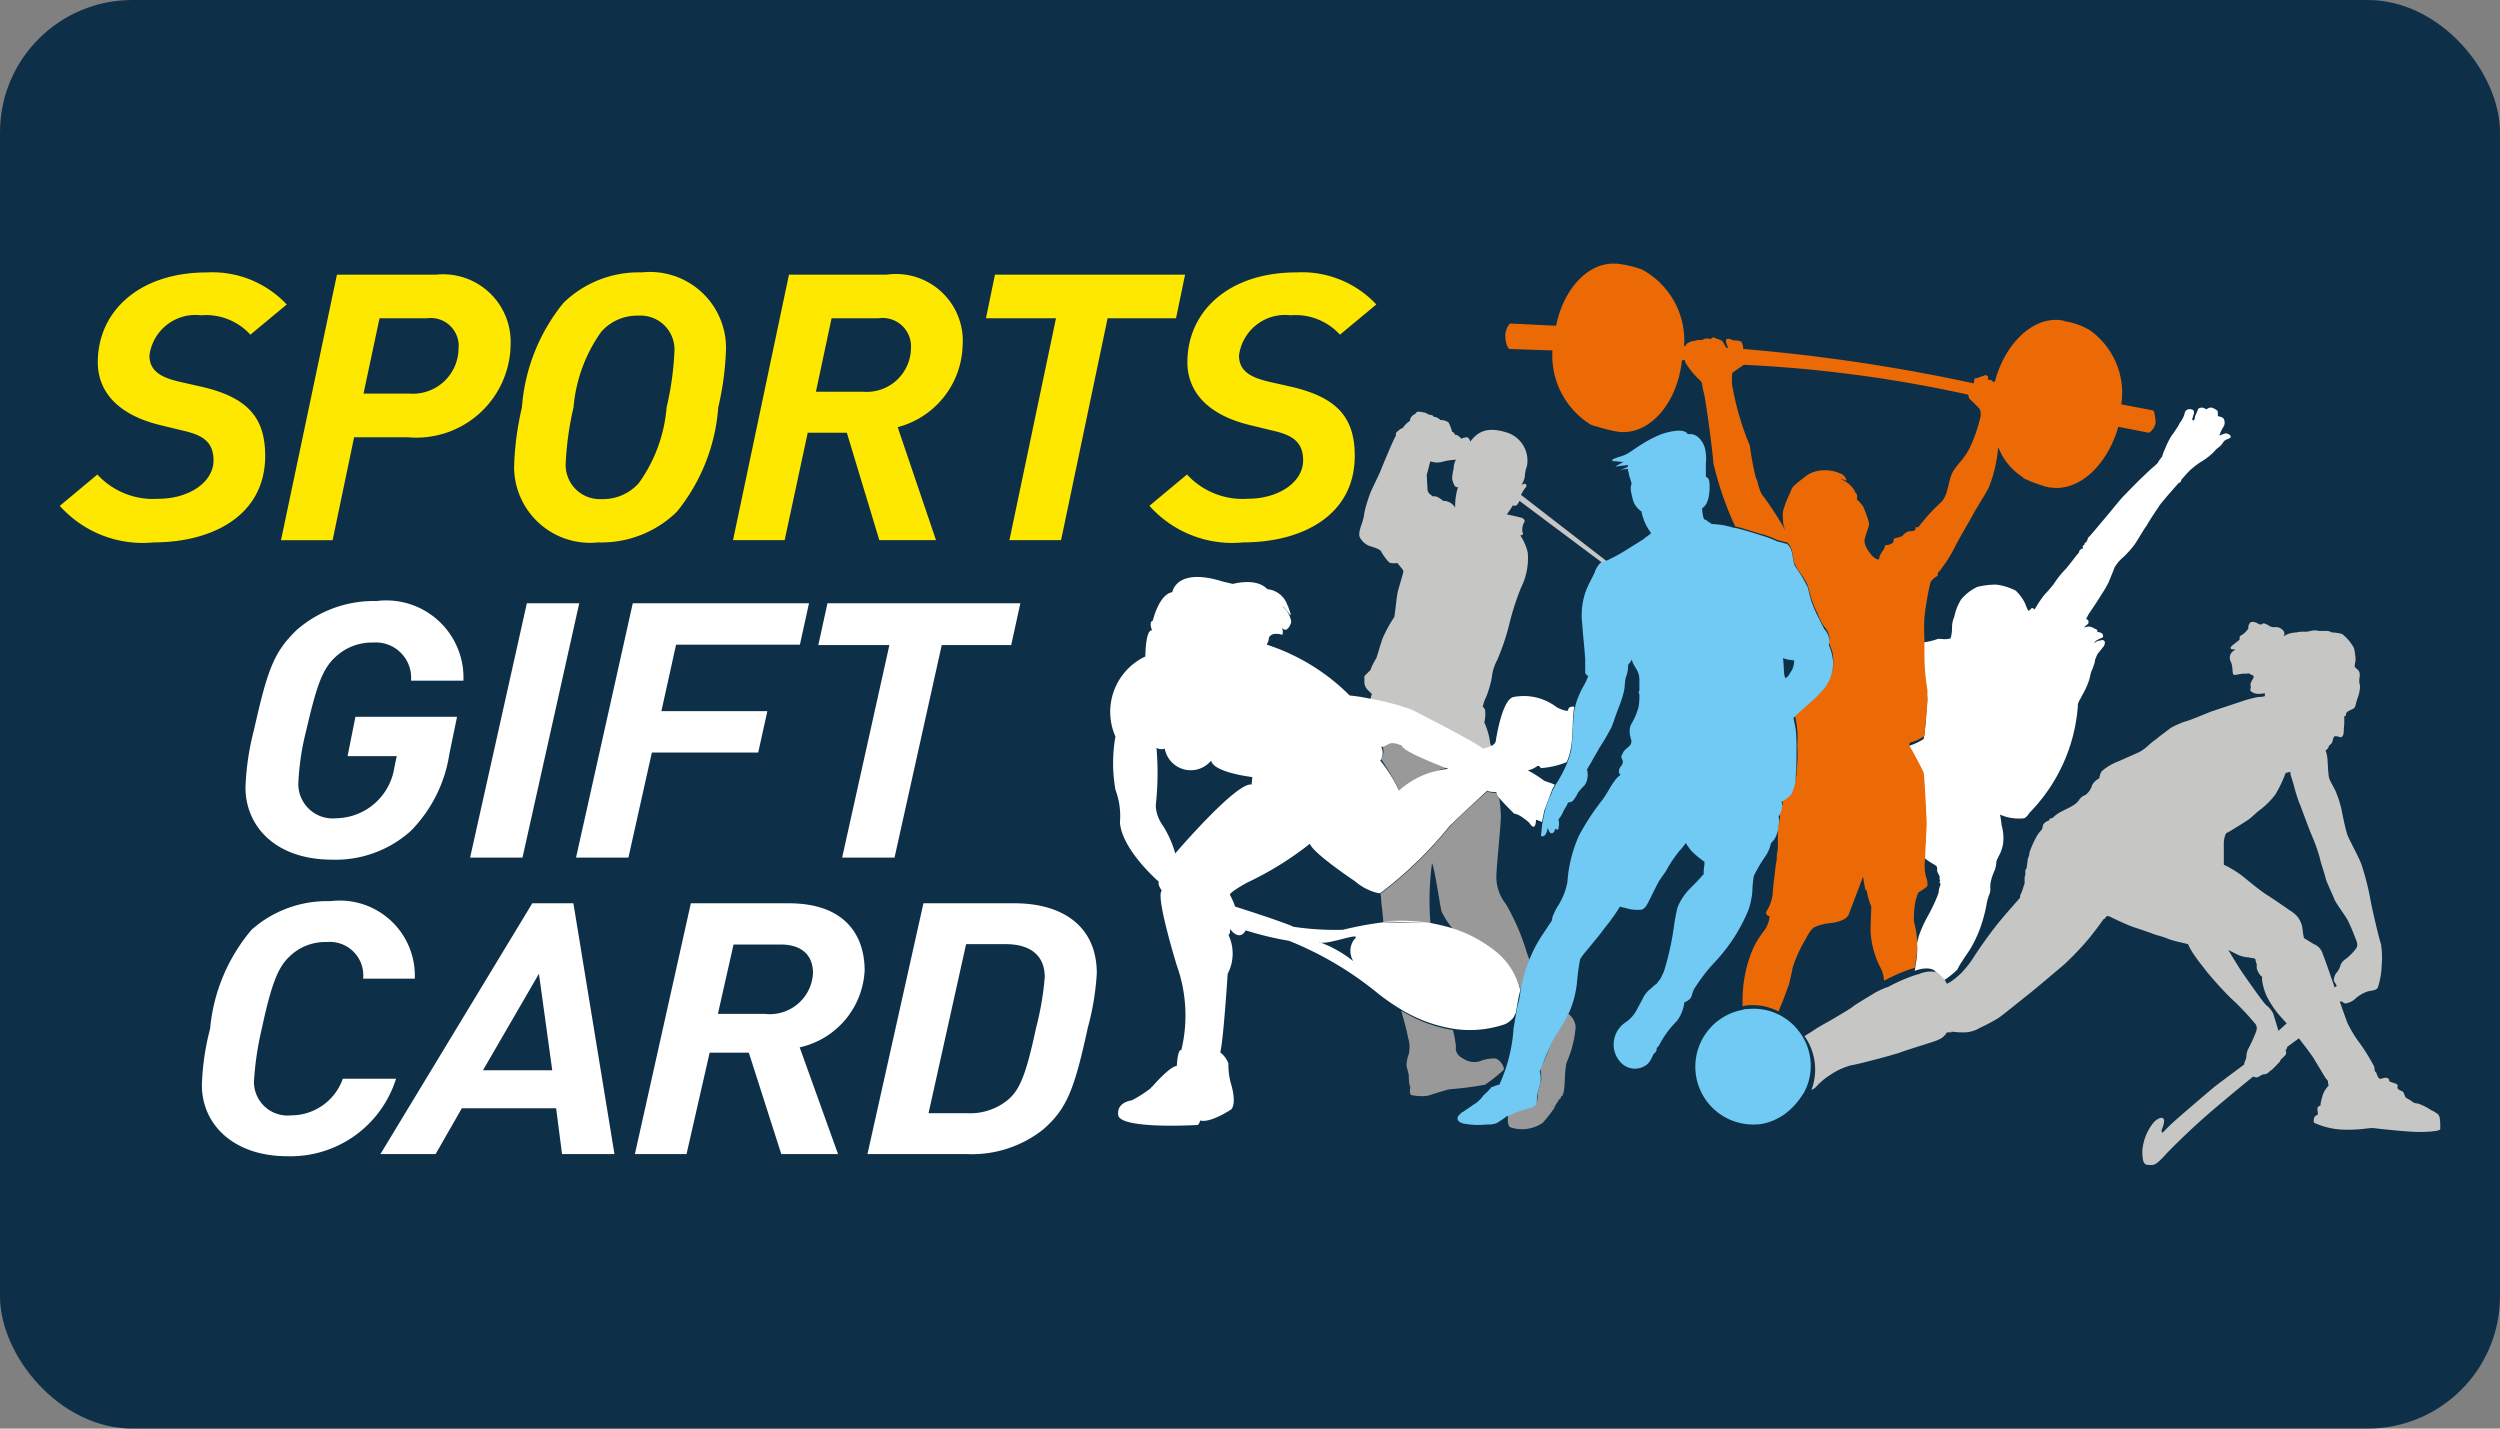<svg xmlns="http://www.w3.org/2000/svg" viewBox="0 0 70 40"><rect x="0" y="0" width="70" height="40" fill="#808080" stroke="none"/><defs><style>.cls-1{fill:#0d3048;}.cls-2{fill:#ffe800;}.cls-3{fill:#fff;}.cls-4{fill:none;stroke:#1d1d1b;stroke-miterlimit:10;stroke-width:0.021px;}.cls-5{fill:#ec6a06;}.cls-6{fill:#999;}.cls-7{fill:#c6c6c5;}.cls-8{fill:#71caf3;}</style></defs><g id="Layer_2" data-name="Layer 2"><g id="Layer_1-2" data-name="Layer 1"><rect class="cls-1" width="70" height="40" rx="3.706"/><path class="cls-2" d="M37.518,9.371a1.677,1.677,0,0,0-1.38-.543A1.3,1.3,0,0,0,34.692,9.956c0,.47.394.626.832.731l.646.146c1.292.303,1.763.877,1.763,1.932,0,1.671-1.479,2.422-3.121,2.422A3.111,3.111,0,0,1,32.184,14.163l1.051-.877a2.119,2.119,0,0,0,1.709.679c.865,0,1.544-.47,1.544-1.075,0-.533-.329-.71-.821-.825l-.646-.157c-1.281-.303-1.774-1.002-1.774-1.765,0-1.42,1.15-2.516,3.056-2.516a2.855,2.855,0,0,1,2.234.898Z"/><path class="cls-2" d="M25.135,11.96l1.073,3.164H24.621L23.712,12.117H22.616l-.646,3.007H20.525l1.566-7.434h2.738A1.871,1.871,0,0,1,26.953,9.684,2.434,2.434,0,0,1,25.135,11.96Zm-.537-3.049H23.284l-.438,2.057h1.314a1.239,1.239,0,0,0,1.347-1.211A.796.796,0,0,0,24.599,8.911Z"/><path class="cls-2" d="M7.01,9.371a1.677,1.677,0,0,0-1.38-.543A1.3,1.3,0,0,0,4.184,9.956c0,.47.394.626.832.731l.646.146c1.292.303,1.763.877,1.763,1.932,0,1.671-1.479,2.422-3.121,2.422a3.111,3.111,0,0,1-2.629-1.023l1.051-.877a2.119,2.119,0,0,0,1.709.679c.865,0,1.544-.47,1.544-1.075,0-.533-.329-.71-.821-.825l-.646-.157c-1.281-.303-1.774-1.002-1.774-1.765,0-1.42,1.15-2.516,3.056-2.516a2.855,2.855,0,0,1,2.234.898Z"/><path class="cls-2" d="M11.416,12.243H9.915l-.602,2.882H7.868l1.566-7.434h2.771a1.892,1.892,0,0,1,2.092,1.963A2.639,2.639,0,0,1,11.416,12.243Zm.547-3.331h-1.336L10.178,11.021h1.292a1.277,1.277,0,0,0,1.369-1.253A.78.78,0,0,0,11.963,8.911Z"/><path class="cls-2" d="M20.111,11.407a5.246,5.246,0,0,1-1.161,2.924,3.019,3.019,0,0,1-2.201.856,2.128,2.128,0,0,1-2.354-2.109,8.284,8.284,0,0,1,.219-1.671,5.246,5.246,0,0,1,1.161-2.924A3.017,3.017,0,0,1,17.975,7.627a2.128,2.128,0,0,1,2.354,2.109A8.235,8.235,0,0,1,20.111,11.407ZM17.877,8.838a1.341,1.341,0,0,0-1.04.449,4.26,4.26,0,0,0-.778,2.119,8.629,8.629,0,0,0-.219,1.556.957.957,0,0,0,1.007,1.013A1.341,1.341,0,0,0,17.887,13.526a4.21,4.21,0,0,0,.778-2.12,8.509,8.509,0,0,0,.219-1.556A.951.951,0,0,0,17.877,8.838Z"/><path class="cls-2" d="M32.929,8.911H31.013l-1.303,6.213H28.264l1.304-6.213H27.607l.252-1.221h5.323Z"/><path class="cls-3" d="M10.168,27.403A.937.937,0,0,0,9.149,26.377a1.431,1.431,0,0,0-1.041.404c-.318.296-.504.749-.778,2.022a8.691,8.691,0,0,0-.219,1.48.941.941,0,0,0,1.041.947,1.534,1.534,0,0,0,1.447-1.026h1.49a3.094,3.094,0,0,1-3.047,2.17c-1.49,0-2.389-.878-2.389-1.992a7.019,7.019,0,0,1,.23-1.578,4.985,4.985,0,0,1,1.161-2.771A3.183,3.183,0,0,1,9.247,25.233a2.102,2.102,0,0,1,2.367,2.17Z"/><path class="cls-3" d="M15.737,32.314l-.165-1.282h-2.641l-.734,1.282H10.652l4.252-7.022H16.055l1.15,7.022Zm-.647-5.049-1.567,2.703h1.94Z"/><path class="cls-3" d="M22.391,29.326l1.074,2.988H21.876l-.909-2.84H19.87l-.647,2.84H17.777l1.567-7.022h2.74c1.578,0,2.126.897,2.126,1.884A2.324,2.324,0,0,1,22.391,29.326ZM21.854,26.446H20.539l-.438,1.943h1.315a1.21,1.21,0,0,0,1.348-1.144C22.763,26.742,22.446,26.446,21.854,26.446Z"/><path class="cls-3" d="M30.459,28.774c-.373,1.716-.581,2.268-1.249,2.85a3.216,3.216,0,0,1-2.148.69H24.289l1.567-7.022h2.553c1.293,0,2.301.602,2.301,1.963A7.401,7.401,0,0,1,30.459,28.774ZM28.158,26.436H27.051l-1.052,4.734H27.095a1.655,1.655,0,0,0,1.139-.385c.318-.276.493-.681.778-2.012a8.204,8.204,0,0,0,.241-1.411C29.254,26.732,28.826,26.436,28.158,26.436Z"/><path class="cls-3" d="M11.509,19.061a.989.989,0,0,0-1.056-1.07,1.494,1.494,0,0,0-1.067.41c-.378.35-.533.86-.811,2.05a7.104,7.104,0,0,0-.222,1.5.963.963,0,0,0,1.067.96,1.672,1.672,0,0,0,1.623-1.43l.067-.31h-1.378L9.952,20.071h2.845l-.211,1.02a3.913,3.913,0,0,1-1.089,2.18,3.15,3.15,0,0,1-2.189.8c-1.623,0-2.434-.96-2.434-2.02a7.309,7.309,0,0,1,.234-1.601c.378-1.67.545-2.18,1.2-2.811a3.284,3.284,0,0,1,2.234-.81,2.162,2.162,0,0,1,2.434,2.23H11.509Z"/><path class="cls-3" d="M14.63,24.012H13.163l1.589-7.121h1.467Z"/><path class="cls-3" d="M22.397,18.051H18.93L18.519,19.911h2.967l-.256,1.16H18.252L17.596,24.012H16.129l1.589-7.121h4.934Z"/><path class="cls-3" d="M28.314,18.061H26.369L25.047,24.012H23.58l1.323-5.951H22.913l.256-1.17h5.401Z"/><path class="cls-3" d="M53.864,18.427c-.021.272.084.796.084.985v.021a.794.794,0,0,1,0,.314,7.786,7.786,0,0,1-.084.943,1.601,1.601,0,0,1-.335.168c-.021,0-.042.021-.063.021-.042.042-.021.084,0,.126.021.021.335.629.377.713.042.105.084,1.299.084,1.446l-.042.859c.147.126.335.21.335.231a.126.126,0,0,1,.021.084.157.157,0,0,0,.021.105l.042.084c.021.042,0,.063,0,.063,0,.021.021.063.021.084s-.021,0-.021.021.021.021.021.042c.021.021,0,.042,0,.063a.501.501,0,0,0-.042.189,3.224,3.224,0,0,1-.168.398c-.105.231-.21.356-.356.733a1.747,1.747,0,0,0-.084.314,1.861,1.861,0,0,1-.021.482c-.021.084-.021.168-.042.272l.042-.021c.335-.105.482-.021.524.021l.126.126a.338.338,0,0,1,.084.147.525.525,0,0,0,.147-.084,2.218,2.218,0,0,0,.251-.21l.021-.021.021-.042c.021-.063.293-.461.335-.524a3.487,3.487,0,0,0,.272-.566,4.243,4.243,0,0,0,.189-.692,1.202,1.202,0,0,1,.084-.293.409.409,0,0,0,.021-.168.713.713,0,0,1,.021-.21,1.643,1.643,0,0,1,.105-.293.745.745,0,0,0,.042-.21c0-.063.042-.105.063-.168a1.032,1.032,0,0,0,.126-.356A1.284,1.284,0,0,0,56.043,23.1c0-.063-.042-.293-.042-.293a1.181,1.181,0,0,0,.251.084,1.41,1.41,0,0,0,.419.021c.084-.021.189-.21.168-.168a4.764,4.764,0,0,0,1.341-2.976.189.189,0,0,1,.021-.105c.021-.063.063-.105.084-.168a2.503,2.503,0,0,0,.168-.335,1.543,1.543,0,0,0,.084-.293c.021-.084.063-.147.084-.231a.493.493,0,0,0,.042-.168c.021-.042.042-.105.063-.147.042-.063.105-.126.147-.189a.19.19,0,0,0,.063-.147.067.067,0,0,0-.063-.063c-.042,0-.084.021-.126.021a.439.439,0,0,0-.126.084c.021-.021.042-.063.063-.084a1.235,1.235,0,0,1,.168-.084c.042-.021.042-.042.021-.105-.021-.042-.147-.063-.147-.063,0-.021,0-.063-.021-.063l-.126-.063a.266.266,0,0,0-.126-.021.281.281,0,0,1-.105.021c.042-.021.063-.063.105-.084.042-.042.021-.063.021-.105,0-.021-.063-.042-.063-.042l.063-.126c.042-.063.272-.398.356-.545a3.154,3.154,0,0,0,.21-.356c.042-.105.147-.356.168-.419a1.103,1.103,0,0,1,.251-.293,2.713,2.713,0,0,0,.314-.356c.063-.084.251-.419.335-.524.063-.126.335-.524.377-.587s.461-.545.503-.587.042-.021.063-.042.021-.063.042-.084.147-.168.21-.231a2.288,2.288,0,0,1,.356-.272,1.599,1.599,0,0,0,.231-.168.969.969,0,0,0,.147-.147c.042-.042.105-.084.126-.105a.457.457,0,0,0,.084-.105.209.209,0,0,1,.105-.084c.042-.021.126-.042.105-.084,0-.042-.084-.084-.147-.084a1.444,1.444,0,0,0-.168.063l.021-.063a1.246,1.246,0,0,1,.084-.168.225.225,0,0,0,.021-.231c-.021-.063-.168-.084-.168-.084v-.105c0-.063-.063-.084-.147-.126a.163.163,0,0,0-.168.042l-.084-.042a.184.184,0,0,0-.147.021c-.021.042-.042.105-.063.147a.389.389,0,0,0-.042.147c-.021.042-.042.042-.063.021-.021,0,.042-.147.042-.189a.08.08,0,0,0-.063-.105.163.163,0,0,0-.168.042c-.021.021-.042.147-.063.168a.526.526,0,0,1-.084.147c-.021.021-.063.126-.084.147s-.105.168-.147.21a2.289,2.289,0,0,0-.168.314c-.021.063-.084.189-.084.21-.021.042-.021.084-.042.105a.887.887,0,0,0-.105.147c-.021.042-.168.147-.356.335-.21.189-.566.566-.629.629s-.419.503-.545.65-.398.482-.419.482a.211.211,0,0,0-.021.063c0,.021-.021.021-.021.042s-.021.021-.042.042-.021.021-.021.042-.021.021-.042.042,0,.042,0,.063-.042.021-.063.042c-.021,0-.021.021-.042.042a.109.109,0,0,1-.042.084c-.042.042-.272.356-.356.44a2.61,2.61,0,0,0-.314.398,3.642,3.642,0,0,1-.272.314,3.852,3.852,0,0,0-.251.377l-.021.021c-.021,0-.021,0-.021-.021a.052.052,0,0,0-.084.021.301.301,0,0,1-.063.042.861.861,0,0,1-.084-.189,1.244,1.244,0,0,0-.272-.377,1.647,1.647,0,0,0-.545-.168,2.238,2.238,0,0,0-.524.063,1.299,1.299,0,0,0-.461.356,1.47,1.47,0,0,0-.189.482.74.74,0,0,0-.063.293,1.021,1.021,0,0,1-.042.314,1.182,1.182,0,0,1-.147.021c-.063,0-.21-.021-.231,0a1.784,1.784,0,0,1-.356.084.627.627,0,0,0-.168.084v.021A.327.327,0,0,1,53.864,18.427Z"/><path class="cls-3" d="M66.018,18.448l.084-.084-.084.084Z"/><path class="cls-4" d="M66.018,18.448l.084-.084-.084.084Z"/><polygon class="cls-3" points="66.018 18.448 66.018 18.448 66.123 18.364 66.018 18.448"/><polygon class="cls-4" points="66.018 18.448 66.018 18.448 66.123 18.364 66.018 18.448"/><path class="cls-5" d="M55.456,11.658a4.159,4.159,0,0,1-.293.859c-.168.356-.377.482-.503.733-.126.272-.105.608-.314.817a4.929,4.929,0,0,0-.629.692c-.042,0-.084,0-.084.021s.021.063-.063.084-.084,0-.147.021a.458.458,0,0,0-.105.063c-.042.042-.021.042-.105.084-.084.021-.147.042-.168.042-.021.021-.021.021-.021.063-.021.042,0,.063-.105.105s-.147,0-.147.063-.084.147-.126.231c-.042.063,0,.147-.084.126a.459.459,0,0,1-.21-.189.624.624,0,0,1-.147-.314c0-.147.147-.419.126-.524a2.99,2.99,0,0,0-.168-.461,1.356,1.356,0,0,0-.168-.189s.021-.126-.021-.168-.021-.042-.063-.105a.785.785,0,0,0-.272-.251c-.126-.063-.105-.063-.105-.063l.168.063a.276.276,0,0,0-.189-.21,1.07,1.07,0,0,0-.629-.063.805.805,0,0,0-.377.189,2.228,2.228,0,0,0-.231.189.326.326,0,0,0-.126.168c-.021.063-.063.126-.084.189a2.336,2.336,0,0,0-.147.419,2.277,2.277,0,0,0,.021.377c.021.042.063.189.084.189a10.012,10.012,0,0,0-.629-.985c-.168-.189-.147-.398-.231-.545a7.767,7.767,0,0,1-.168-.901,7.814,7.814,0,0,1-.503-1.739c0-.272,0-.314.063-.335.084-.063.189-.126.272-.189a37.21,37.21,0,0,1,6.287.838.19.19,0,0,0,.063.147,2.845,2.845,0,0,1,.251.251A.367.367,0,0,1,55.456,11.658ZM60.276,11.49l-.88-.168a2.145,2.145,0,0,0-.88-2.075h0a1.956,1.956,0,0,0-.692-.251l-.063-.021c-.796-.147-1.614.608-1.907,1.718a.077.077,0,0,1-.063-.021.159.159,0,0,0-.084-.042c-.063,0-.063,0-.042-.042s-.021-.084-.084-.084c-.042.021-.168.063-.231.084s-.063-.042-.084.147a50.419,50.419,0,0,0-6.455-.964.612.612,0,0,0-.042-.189C48.729,9.52,48.52,9.541,48.499,9.52s-.147-.063-.168,0,.063.231.063.231l-.063-.021a1.517,1.517,0,0,1-.084-.147c-.042-.084-.189-.084-.231-.126-.021,0-.042-.021-.063,0a.045.045,0,0,0-.042.042.476.476,0,0,0-.084-.021c-.021,0-.105,0-.126.021a.157.157,0,0,1-.105.021.266.266,0,0,0-.126.021.493.493,0,0,0-.168.042c-.105.042-.105.105-.105.105h-.042a2.257,2.257,0,0,0-1.174-2.138h0a2.929,2.929,0,0,0-.713-.168h-.063c-.754-.021-1.425.713-1.635,1.739L42.295,9.059c-.042,0-.147.168-.147.335s.063.377.126.377L43.469,9.813a2.275,2.275,0,0,0,1.069,2.075h0c.042.021.063.021.105.042h.021a5.62,5.62,0,0,0,.566.147c.042,0,.105.021.147.021h.042c.838.021,1.551-.859,1.677-2.012h.084c0,.042.021.063.021.084a2.596,2.596,0,0,0,.377.461c.105.084.063.126.126.356s.251,1.656.272,1.991a9.29,9.29,0,0,0,.608,1.76c.272.063.545.168.796.231a2.798,2.798,0,0,1,.377.147c.084.021.147.042.231.063a.077.077,0,0,1,.063.021c.168.147.126.44.21.608.105.21.272.377.356.587.042.126.063.251.105.377a2.271,2.271,0,0,0,.168.398,1.587,1.587,0,0,0,.189.377.551.551,0,0,1,.147.314.266.266,0,0,1-.021.126c.021.042.021.063.042.105a.938.938,0,0,1,.084.419.816.816,0,0,1-.272.671c-.231.272-.524.482-.775.733l-.042.042.063.314a2.951,2.951,0,0,1,.021.608,3.817,3.817,0,0,1-.021.692,1.076,1.076,0,0,1-.126.524.864.864,0,0,1-.272.21h0a.849.849,0,0,1,0,.231.745.745,0,0,1-.084.189.511.511,0,0,1,0,.251.745.745,0,0,1-.042.21v.503a.646.646,0,0,1-.021.189c-.021.084,0,.147-.021.251s-.021.126-.042.293c-.021.189-.063.524-.063.629a1.223,1.223,0,0,1-.168.461c-.063.105.084.147.084.147a.809.809,0,0,1-.168.419,2.324,2.324,0,0,0-.356.629A3.707,3.707,0,0,0,48.792,27.962v.21c.042,0,.084-.021.126-.021a1.583,1.583,0,0,1,.88.168c.042-.084.063-.168.105-.251l.189-.503c.042-.189.084-.356.105-.482a4.113,4.113,0,0,1,.377-.817c.126-.251.21-.293.251-.314a1.368,1.368,0,0,1,.419-.105c.189-.021.461-.084.524-.251S52.166,24.546,52.166,24.546s.042.272.063.356.063-.021.042.042a1.858,1.858,0,0,0,.126.44c0,.021-.021.44-.021.692a2.473,2.473,0,0,0,.293,1.048.879.879,0,0,1,.084.335l.042-.021a4.546,4.546,0,0,1,.733-.314c.021,0,.063-.021.084-.021.021-.084.021-.189.042-.272a1.861,1.861,0,0,0,.021-.482V26.265a3.007,3.007,0,0,0-.084-.461,2.575,2.575,0,0,1,.042-.566,1.182,1.182,0,0,1,.084-.251s.251-.147.251-.189a.532.532,0,0,0-.042-.251,1.429,1.429,0,0,1-.021-.524v-.084l.042-.859c0-.126-.063-1.341-.084-1.446-.042-.105-.356-.692-.377-.713-.021-.042-.042-.084,0-.126a.077.077,0,0,1,.063-.021,1.183,1.183,0,0,0,.335-.168c0-.021.063-.713.084-.943v-.335a6.402,6.402,0,0,1-.084-.985v-.419a5.898,5.898,0,0,1,0-.629,8.062,8.062,0,0,1,.168-.985.459.459,0,0,1,.21-.189.101.101,0,0,1,.042-.126,4.286,4.286,0,0,0,.419-.65c.084-.189.461-.817.524-.943s.335-.545.44-.754a3.926,3.926,0,0,0,.251-1.006.228.228,0,0,1,.021-.105,1.712,1.712,0,0,0,.608.775c.021.021.063.042.084.063l.021.021a4.199,4.199,0,0,0,.545.21c.042.021.105.021.147.042h.042c.796.126,1.593-.608,1.907-1.698l.859.168a.421.421,0,0,0,.189-.314C60.339,11.72,60.339,11.49,60.276,11.49Z"/><path class="cls-1" d="M54.136,29.031l-.042.021c-.168.063-.733.231-.964.314l-.063.021c-.063.021-.147.042-.272.084a.435.435,0,0,1-.042.126.598.598,0,0,0,0,.272.338.338,0,0,0,.084.147c0,.021-.021.042-.021.063l-.084.21a.164.164,0,0,1-.084.084l-.105.042c-.021,0-.084.126-.126.168a.231.231,0,0,0-.063.126c-.021.042-.021.084-.042.126s0,.063,0,.063,1.215.105,1.257.105.042-.021.105-.063a.421.421,0,0,0,.084-.168c0-.021.021-.042.063-.084a.134.134,0,0,0,0-.126c0-.021-.063-.042-.063-.042V30.414c.042.021.063.042.105.042a.345.345,0,0,0,.21-.042.226.226,0,0,0,.063-.147v-.168a1.023,1.023,0,0,0-.063-.147,5.145,5.145,0,0,0,.21-.985c-.021,0-.084.042-.147.063Z"/><path class="cls-6" d="M39.173,22.115s-.105.147-.084.168a3.069,3.069,0,0,1,1.488-.796s-1.32-.482-1.299-.65c0,0-.251-.105-.335-.063s-.21.126-.251.084a.387.387,0,0,1-.021.398A7.223,7.223,0,0,1,39.173,22.115Z"/><path class="cls-7" d="M40.053,12.915a.539.539,0,0,0,.314.021,1.548,1.548,0,0,1,.398-.063.558.558,0,0,0-.063.251,1.227,1.227,0,0,0-.042.272c0,.021.063.314.168.231a1.808,1.808,0,0,0-.084.587.378.378,0,0,0-.335-.189c-.084-.063-.168-.147-.293-.126-.105-.084-.147-.105-.147-.231l-.021-.377c.042-.126.084-.335.105-.377Zm1.467,8.089a1.181,1.181,0,0,0,.251-.084c-.021-.042-.021-.063-.042-.084a2.014,2.014,0,0,0-.168-.608,1.022,1.022,0,0,0,.021-.356c0-.021-.063-.084-.063-.084a.887.887,0,0,1,.084-.251,2.896,2.896,0,0,0,.168-.566,1.29,1.29,0,0,1,.147-.482,6.396,6.396,0,0,0,.356-1.069,7.402,7.402,0,0,1,.314-.964,1.839,1.839,0,0,0,.189-.985,1.465,1.465,0,0,0-.21-.482c.042,0,.105-.021.063-.084a.419.419,0,0,1,.042-.272c.042-.042,0-.105-.042-.126s-.44-.105-.44-.105a1.747,1.747,0,0,0,.168-.251c.126.042.147-.063.189-.126.084.063,1.257.943,2.326,1.739.042-.021.084-.021.126-.042l-2.41-1.865a1.024,1.024,0,0,1,.147-.231.062.062,0,0,0-.042-.084c-.021,0-.084.042-.084.021a.627.627,0,0,0,.084-.21,1.034,1.034,0,0,1,.063-.314.825.825,0,0,0-.545-.922c-.587-.189-.838-.021-1.048.251a.155.155,0,0,0-.084-.126.493.493,0,0,0-.168.042c-.021-.042-.126-.126-.168-.105-.021-.042-.042-.084-.084-.084a1.053,1.053,0,0,0-.105-.272.422.422,0,0,0-.231-.063c-.021-.042-.126-.084-.126-.084-.021,0-.063,0-.063-.021s-.084-.042-.105-.042-.042-.021-.063-.021a.16.16,0,0,0-.105-.042.461.461,0,0,0-.168-.021q-.063.031-.063.063c-.042,0-.168.105-.147.189a.666.666,0,0,0-.21.21c-.063,0-.126.084-.168.105a.157.157,0,0,0-.021.105c-.063.084-.398.901-.44,1.006s-.231.482-.272.587a4.139,4.139,0,0,0-.168.545,1.468,1.468,0,0,1-.063.293c-.021.063-.126.314-.063.419a.533.533,0,0,0,.251.231c.063.021.293.084.335.147.042.084.21.335.272.335a.57.57,0,0,0,.189,0c.063.084.168.189.168.231,0,.063-.147.503-.168.629s-.063.524-.084.65a3.817,3.817,0,0,0-.314.566c-.042.084-.147.461-.189.587a1.67,1.67,0,0,0-.168.335l-.168.168v.189a.312.312,0,0,0,.084.189l.126.126a2.302,2.302,0,0,0-.063.231,4.503,4.503,0,0,1,1.195.314A13.984,13.984,0,0,1,41.52,21.004Z"/><path class="cls-6" d="M42.17,25.321a1.231,1.231,0,0,1-.272-.754c0-.314.126-1.425.126-1.718a3.741,3.741,0,0,0-.042-.482.299.299,0,0,1-.084-.168s-.21,0-.251-.042c0,0-.775.692-1.069,1.006a11.028,11.028,0,0,1-1.928,1.865.472.472,0,0,1,.021.147c0,.084.042.356.063.65a4.652,4.652,0,0,1,1.32.042,7.894,7.894,0,0,1,.042-1.698c.084.168.231,1.257.272,1.362a2.38,2.38,0,0,0,.314.482,3.745,3.745,0,0,1,1.299.713,2.304,2.304,0,0,1,.608,1.027,6.814,6.814,0,0,1,.231-.88c-.021-.084-.063-.168-.084-.251A6.345,6.345,0,0,0,42.17,25.321Z"/><path class="cls-6" d="M39.257,28.381c.063.231.126.44.168.671a.887.887,0,0,1,.021.461.949.949,0,0,0-.063.335l.063.251s0,.314.042.314c0,.084-.042.231.042.251a1.41,1.41,0,0,0,.419.021c.105-.021.587-.189.671-.189a8.714,8.714,0,0,0,.964-.126,4.663,4.663,0,0,0,.503-.398c.084-.063-.105-.335-.231-.335a1.094,1.094,0,0,0-.44.084.561.561,0,0,1-.482-.105.294.294,0,0,1-.168-.314,3.007,3.007,0,0,0-.084-.461,3.901,3.901,0,0,1-1.446-.545C39.236,28.318,39.257,28.36,39.257,28.381Z"/><path class="cls-6" d="M43.511,30.854c.021-.021.042-.021.105-.063.042-.021.042-.021.063-.021s0,0,.021-.042a.045.045,0,0,1,.042-.042.298.298,0,0,0,.042-.126c.042-.168.021-.608.084-.817a3.071,3.071,0,0,0,.251-.985.531.531,0,0,0-.21-.377c-.147.314-.356.587-.503.901a5.119,5.119,0,0,1-.21.503c-.021.042-.042.105-.063.147a1.586,1.586,0,0,1,.021.314c-.021.105-.063.21-.084.314-.042.189.042.314-.189.398a3.415,3.415,0,0,0-.65.231c-.021.168-.021.335.063.377a1.032,1.032,0,0,0,.901-.126,3.854,3.854,0,0,0,.356-.461.357.357,0,0,1-.147-.021C43.385,30.938,43.49,30.875,43.511,30.854Z"/><path class="cls-6" d="M43.679,30.728c-.021.042,0,.021-.021.042s-.021,0-.063.021a.224.224,0,0,0-.105.063c-.021.021-.126.084-.105.105a.357.357,0,0,0,.147.021c.063-.105.126-.189.189-.293Z"/><path class="cls-3" d="M39.173,22.136a4.167,4.167,0,0,0-.524-.838.389.389,0,0,0,.021-.398c.042.042.147-.042.251-.084s.335.063.335.063c0,.168,1.299.65,1.299.65a2.396,2.396,0,0,0-1.383.608Zm-4.128-.168c-.419-.084-2.138,1.928-2.138,1.928A2.941,2.941,0,0,0,32.55,23.1a1.01,1.01,0,0,1-.189-.545,8.334,8.334,0,0,0,.021-1.614.288.288,0,0,0,.231.021.74.74,0,0,0,1.299.335c.063.335,1.153.461,1.153.461Zm1.928,4.422c.251.063,1.216-.335.943-.084a.538.538,0,0,0-.021.608.021.021,0,0,0,.021.021c.021.042.021.042-.021-.021a3.373,3.373,0,0,0-.922-.524c-.021,0-.021,0-.042-.021Zm1.76-.566a9.816,9.816,0,0,0-1.132.21,7.923,7.923,0,0,1-1.383-.084c-.251-.126-1.635-.566-1.635-.566a2.33,2.33,0,0,0-.147-.335c.021-.084.482-.335.482-.335A9.089,9.089,0,0,0,36.679,23.624c.063.251,1.257,1.048,1.257,1.048a1.55,1.55,0,0,0,.65.335h.063a11.028,11.028,0,0,0,1.928-1.865c.293-.293,1.069-1.006,1.069-1.006.021.042.251.042.251.042a.251.251,0,0,0,.084.168c.126.147.272.293.419.44.147,0,.419.251.419.251.189.293.189-.084.189-.084a1.445,1.445,0,0,1,.168.063l.063-.314.189-.503a.211.211,0,0,0,.021-.063c.021-.063.063-.105.084-.168-.168-.063-.293-.105-.293-.105a3.446,3.446,0,0,0-.461-.293.65.65,0,0,0,.272-.126c.042,0,.084.021.084.063a2.324,2.324,0,0,0,.733-.168,1.57,1.57,0,0,0,.105-.335c.084-.398.042-.817.105-1.216-.189-.021-.168.105-.168.105-.063.042-.314-.084-.314-.084a1.511,1.511,0,0,0-1.215-.293c-.335.063-.503,1.257-.503,1.257a.253.253,0,0,1-.105.105,1.181,1.181,0,0,1-.251.084c-.21-.189-1.991-1.09-1.991-1.09a6.994,6.994,0,0,0-1.195-.314,4.826,4.826,0,0,0-.545-.084,5.799,5.799,0,0,0-2.326-1.425.338.338,0,0,0,.063-.189c.084-.189.377-.084.377-.084a.248.248,0,0,0-.021-.21c.168.21.272-.147.272-.147a.682.682,0,0,0-.251-.44c.105.021.356.524.168.021,0-.021,0-.021-.021-.042a.66.66,0,0,0-.566-.461c-.314-.335-.964-.147-.964-.147l-.272-.063c-1.32-.419-1.425.293-1.425.293-.377.063-.545.796-.545.796-.126.042-.021.272-.021.272-.189-.021-.189.733-.189.733a1.714,1.714,0,0,0-.838,2.242,4.277,4.277,0,0,0,0,1.488,2.107,2.107,0,0,1,.126.922c.063.775,1.09,1.656,1.09,1.656-.042.084.084.251.084.251-.189.126.419,2.096.419,2.096a4.139,4.139,0,0,1,.126,2.368c-.105-.042-.126.44-.126.44-.21.021-.692.587-.692.587s.021-.042-.042.042a3.471,3.471,0,0,1-.524.335c-.482.084-.377.44-.377.44.147.377,2.221.251,2.221.251a.181.181,0,0,0,.063-.126c.293.084.88-.314.88-.314.147-.189,0-.671,0-.671a1.931,1.931,0,0,1-.084-.608.685.685,0,0,0-.231-.314c.084-.251.21-2.2.21-2.2a1.218,1.218,0,0,0,.021-1.09c.063-.021.042-.168.042-.168.293.377.44.042.44.042a9.122,9.122,0,0,0,1.216.293A9.499,9.499,0,0,1,38.607,27.836a6.239,6.239,0,0,0,.608.419,4.044,4.044,0,0,0,1.446.545,3.017,3.017,0,0,0,1.488-.126.655.655,0,0,0,.231-.189l.063-.126c.021-.084.021-.147.042-.231a2.696,2.696,0,0,1,.084-.398,2.004,2.004,0,0,0-.608-1.027,3.745,3.745,0,0,0-1.299-.713c-.21-.063-.398-.105-.608-.147m0,0a5.573,5.573,0,0,0-1.32-.042"/><path class="cls-7" d="M65.432,27.606l-.063.042-.042-.126s-.231-.671-.293-.817a.409.409,0,0,0-.251-.272c-.105-.063-.272-.168-.272-.168a2.337,2.337,0,0,1-.042-.272.689.689,0,0,0-.147-.335.914.914,0,0,0-.21-.168c-.084-.063-.545-.377-.65-.44s-.398-.293-.65-.503a2.932,2.932,0,0,0-.545-.335v-.587a.669.669,0,0,1,.063-.293,2.176,2.176,0,0,0,.251-.147c.147-.084.272-.168.398-.251.126-.105.231-.21.293-.251a2.19,2.19,0,0,0,.44-.44,3.487,3.487,0,0,0,.272-.566c.021-.042.021-.042.042-.042.042,0,.063-.021.105-.021V21.654c0,.042.063.21.084.293a5.414,5.414,0,0,0,.168.545c.042.084.231.629.356.922a4.837,4.837,0,0,1,.21.587c.021.126.147.482.168.587s.21.482.251.608c.063.126.314.461.377.587a6.332,6.332,0,0,1,.251.608.201.201,0,0,1-.042.189,1.675,1.675,0,0,1-.272.272.352.352,0,0,0-.147.168.499.499,0,0,1-.126.231.404.404,0,0,0-.063.21Zm-1.635,1.257s-.126-.419-.147-.482a.655.655,0,0,0-.189-.231c-.084-.063-.545-.733-.65-.88s-.419-.671-.419-.671l.251.126a.879.879,0,0,0,.335.084c.063.021.168.021.168.042a1.335,1.335,0,0,0,.042.147v.105a.5.5,0,0,0,.126.231c.042.021.021.021.021.084a1.665,1.665,0,0,0,.126.461,2.663,2.663,0,0,0,.377.566l.189.21ZM68.219,31.168a.58.58,0,0,0-.147-.084A1.588,1.588,0,0,0,67.695,30.896a.238.238,0,0,1-.168-.063c-.021-.021-.147-.084-.168-.105s-.042-.126-.084-.168c-.063-.021-.147-.063-.147-.105s.042-.084-.084-.126-.147-.042-.147-.084-.063-.084-.147-.063-.105.042-.147,0-.063-.168-.084-.168c-.042,0-.021-.147-.063-.189a5.423,5.423,0,0,0-.377-.608,3.372,3.372,0,0,1-.356-.587c-.063-.168-.21-.587-.21-.587h.063s.084.084.147.042a.5.5,0,0,0,.231-.126.968.968,0,0,1,.314-.189c.105-.042.272-.021.314-.126a2.195,2.195,0,0,0,.105-.629,2.302,2.302,0,0,0-.021-.587c-.042-.105-.251-.985-.293-1.236a7.53,7.53,0,0,0-.251-.985c-.084-.231-.335-.671-.398-.838-.063-.21-.105-.419-.147-.629a2.928,2.928,0,0,0-.189-.608c-.105-.21-.189-.314-.189-.461-.021-.147-.021-.419-.042-.503a.533.533,0,0,0-.042-.147l.063-.063c.021-.021.021-.063.042-.084s.084-.063.084-.105c.021-.042.021-.126.063-.147.021-.021.063,0,.105,0,.042.021.084.042.126-.021s.021-.21.042-.335v-.21c0-.021.042,0,.042,0v-.021a.16.16,0,0,1,.042-.105c.063-.042.189-.084.21-.126s.063-.231.084-.272a.949.949,0,0,0,.063-.335.461.461,0,0,1-.021-.168c0-.042.042-.168-.021-.251-.042-.063-.126-.084-.105-.147,0-.063.021-.084.021-.168a1.617,1.617,0,0,0-.042-.314,1.257,1.257,0,0,0-.335-.398,1.226,1.226,0,0,0-.272-.042c-.084-.021-.063-.042-.168-.042h-.21a.429.429,0,0,0-.231,0,.58.58,0,0,1-.189.021.713.713,0,0,0-.21.021.753.753,0,0,0-.231.042l-.126.063a.127.127,0,0,0-.021-.168.249.249,0,0,0-.231-.084.293.293,0,0,1-.189-.063c-.084-.042-.126-.063-.168-.021-.063.042-.168-.084-.272-.063-.042,0-.063.021-.084.063a.157.157,0,0,0-.021.105c0,.042-.147.189-.21.21-.063.042-.021.084-.042.126-.063.042-.105.084-.168.126-.063.063-.105.084-.063.126.042.021.168,0,.084.042a.233.233,0,0,0-.105.293c.084.147.042.335.084.377s.147-.021.314-.021.105-.021.168.021.084,0,.084.084c-.021.063-.105.147-.084.231s-.042.126.021.168a.354.354,0,0,0,.21.063.793.793,0,0,0,.168-.021v.084a.461.461,0,0,1-.168.021,3.239,3.239,0,0,0-.482.126l-.817.272c-.126.042-.65.272-.775.293a2.969,2.969,0,0,0-.377.168c-.063.042-.251.189-.335.251L60.381,20.69s-.147.105-.189.147a1.221,1.221,0,0,1-.314.231l-.566.251a1.575,1.575,0,0,0-.461.272c-.063.084-.063.21-.084.21a.411.411,0,0,0-.189.189.532.532,0,0,1-.189.272.326.326,0,0,0-.168.126.489.489,0,0,1-.147.147c-.042.021-.063.042-.105.063l-.251.126a.983.983,0,0,0-.189.126c-.042.042-.063.063-.105.063s-.042.063-.063.063a.321.321,0,0,0-.147.105c-.021.042-.021.105-.042.147a.93.93,0,0,0-.168.231,2.967,2.967,0,0,0-.168.377.586.586,0,0,0-.021.126.303.303,0,0,0-.042.147c0,.021-.021.105-.021.147a.16.16,0,0,1-.042.105v.126c0,.021-.021.063-.021.084v.168c-.042.105-.063.21-.105.293a.126.126,0,0,0-.021.084v.021s-.545.608-.713.838c-.168.21-.461.629-.566.796a2.938,2.938,0,0,1-.356.461l-.021.021a2.218,2.218,0,0,1-.251.21.911.911,0,0,1-.147.084.525.525,0,0,0-.084-.147l-.126-.126c-.042-.042-.189-.126-.524-.021l-.042.021c-.021,0-.063.021-.084.021a4.545,4.545,0,0,0-.733.314l-.042.021a2.344,2.344,0,0,0-.377.168c-.063.042-.566.335-.629.398-.084.063-.44.272-.545.335s-.419.231-.503.293c-.063.042-.231.147-.293.189A1.616,1.616,0,0,1,50.72,30.519a.376.376,0,0,0,.147-.105,1.77,1.77,0,0,1,.377-.314,1.924,1.924,0,0,1,.587-.272c.147-.021.713-.168,1.09-.272.126-.042.231-.063.272-.084l.063-.021c.231-.084.796-.251.964-.314l.042-.021a.426.426,0,0,0,.189-.126l.021-.021q.031-.063.063-.063h.105v-.021a2.406,2.406,0,0,0,.398.021.889.889,0,0,0,.398-.126,4.501,4.501,0,0,0,.545-.293c.147-.105.608-.482.796-.629s.88-.733,1.027-.859a8.164,8.164,0,0,0,.713-.754c.251-.314.377-.503.377-.503a.164.164,0,0,0,.084-.084c.021-.021.042,0,.084,0,.21.105.44.21.65.293.272.084.608.21.671.231a2.655,2.655,0,0,1,.377.126c.126.042.503.126.503.126a1.989,1.989,0,0,0,.21.356c.084.126.272.356.335.44.21.251.419.482.65.713a7.06,7.06,0,0,1,.713.754c.021.084.042.105-.042.293a3.857,3.857,0,0,1-.189.398.612.612,0,0,0-.042.189.388.388,0,0,1-.042.147.209.209,0,0,0-.021.084s-.566.419-.838.629c-.251.21-1.111.943-1.236,1.069l-.21.21s-.042-.021-.021-.084.105-.251.042-.314-.231.042-.314.168a1.415,1.415,0,0,0-.272.733c0,.314.042.398.168.398.147,0,.168.063.524-.335a20.385,20.385,0,0,1,1.572-1.446c.398-.335.838-.692.838-.692a.266.266,0,0,0,.126.021c.042-.021.126-.084.168-.084a.19.19,0,0,0,.147-.063c.021-.021.084-.063.105-.084l.126-.126c0-.021.063-.042.084-.105s.168-.147.168-.21c0-.084-.021-.084-.021-.084.021-.021.042-.042.042-.063a.073.073,0,0,1,.021-.042l.314-.231c.147.189.293.377.419.566.084.147.293.482.314.524s.084.084.084.126a.189.189,0,0,0,.021.105.753.753,0,0,0-.147.21,1.746,1.746,0,0,0-.084.314c0,.021,0,.042-.021.042-.042.021-.084.063-.063.105,0,.084.021.126,0,.147s-.063.021-.084.063-.042.147,0,.168a2.17,2.17,0,0,0,.901.189c.503,0,.629-.063.775-.042.168.021.964.105,1.236.105s.608-.021.608-.084v-.126C68.324,31.294,68.303,31.21,68.219,31.168Z"/><path class="cls-8" d="M46.487,27.291l-.042.063Z"/><path class="cls-8" d="M50.175,18.762c-.042.063-.063.105-.105.168,0,0-.063.063-.084.063a.077.077,0,0,0-.021-.063c-.021-.126-.021-.377-.042-.503.042.021.084.021.126.042.063,0,.126.021.189.021a.645.645,0,0,1-.063.272Zm1.153-.189a1.355,1.355,0,0,0-.084-.419c-.021-.042-.021-.063-.042-.105a.266.266,0,0,0,.021-.126.551.551,0,0,0-.147-.314l-.189-.377a3.223,3.223,0,0,1-.168-.398c-.042-.126-.063-.251-.105-.398A4.39,4.39,0,0,0,50.259,15.849c-.084-.189-.042-.461-.21-.608a.077.077,0,0,0-.063-.021c-.063-.021-.147-.042-.231-.063a2.8,2.8,0,0,0-.377-.147c-.272-.084-.524-.168-.796-.231h-.042a2.058,2.058,0,0,0-.608-.105l-.126-.084a.109.109,0,0,0-.084-.042.073.073,0,0,0-.021-.042,1.062,1.062,0,0,1-.042-.272c.189-.126.21-.419.21-.629,0-.063,0-.231-.105-.251h0v-.377a1.222,1.222,0,0,0-.042-.482c-.084-.21-.251-.377-.461-.335-.105-.189-.545-.063-.692-.021a3.07,3.07,0,0,0-.587.293c-.147.084-.272.189-.419.272s-.272.084-.419.168v.021a.021.021,0,0,0,.021.021h.021c.084,0,.189.021.272.021-.084.042-.147.084-.231.126h.042c.105-.021.21-.021.314-.042h0v.042a.439.439,0,0,1-.231.084h0a.86.86,0,0,0,.231-.021.157.157,0,0,0,.021.105.493.493,0,0,0,.042.168,1.337,1.337,0,0,0,.042.147c-.063.105,0,.314.021.398a.584.584,0,0,0,.251.377,1.465,1.465,0,0,0,.272.608c-.063.063-.147.105-.21.168l-.503.314a4.503,4.503,0,0,1-.545.293h0c-.042.021-.084.021-.126.042-.084.021-.189.251-.189.251v.021l-.126.251a2.328,2.328,0,0,0-.147.335,1.977,1.977,0,0,0-.084.859c.021.335.063.671.084,1.006v.377a.164.164,0,0,0,.084.084,1.581,1.581,0,0,1-.126.272,2.504,2.504,0,0,0-.231.545.077.077,0,0,1-.021.063c-.063.398-.042.817-.105,1.216a2.061,2.061,0,0,1-.105.335,3.621,3.621,0,0,1-.335.629c-.021.063-.063.105-.084.168a.211.211,0,0,0-.021.063,2.457,2.457,0,0,0-.189.503l-.063.314c-.021.105-.021.231-.042.335,0,.021,0,.021.021.042a.029.029,0,0,0,.042,0c.084-.021.105-.147.126-.231.021.042.021.084.063.126a.021.021,0,0,0,.021.021H43.469a.112.112,0,0,0,.063-.084c0-.021,0-.021.021-.042l.021.021c.021,0,.021.021.042,0,.021,0,.021-.021.021-.042a.429.429,0,0,0,0-.231c.021-.042.063-.084.084-.126l.063-.126c0-.021.021-.021.021-.042a.911.911,0,0,0,.084-.147l.021-.042a.19.19,0,0,0,.147-.063,1.11,1.11,0,0,0,.126-.21,1.889,1.889,0,0,1,.189-.21.541.541,0,0,0,.063-.44c.042-.063.084-.147.126-.21.063-.126.147-.251.21-.377a5.773,5.773,0,0,0,.356-.608c.021-.063.042-.105.063-.168.084-.272.21-.524.272-.796.042-.147.021-.272.063-.419a.979.979,0,0,0,.063-.356.637.637,0,0,0,.105-.147.298.298,0,0,0,.042.126c.021.042.063.105.084.147a.546.546,0,0,1,.084.314v.272c0,.021-.021.042-.021.063s.021.042.021.063a1.917,1.917,0,0,1-.021.335,1.778,1.778,0,0,1-.189.461.422.422,0,0,0-.063.231.753.753,0,0,0,.042.231.184.184,0,0,1-.021.147c-.042.063-.126.105-.189.189L45.397,21.172c0,.063.042.105.042.147a.19.19,0,0,1-.063.147.226.226,0,0,0-.042.168c0,.021.021.042.042.063a.638.638,0,0,0-.168.168c-.126.168-.21.356-.335.524a6.65,6.65,0,0,0-.671,1.027,3.818,3.818,0,0,0-.314,1.278,1.903,1.903,0,0,1-.251.65,1.671,1.671,0,0,0-.168.335.907.907,0,0,1-.021.105l-.251.377a3.816,3.816,0,0,0-.314.566c-.021.063-.063.126-.084.189a4.549,4.549,0,0,0-.231.88,2.695,2.695,0,0,1-.084.398c-.021.084-.021.147-.042.231l-.063.377A4.457,4.457,0,0,1,41.981,30.372a.633.633,0,0,0-.189.063c-.021,0-.042,0-.042.021a1.976,1.976,0,0,1-.21.21.913.913,0,0,1-.293.272c-.084.063-.189.126-.272.189-.063.021-.105.084-.147.126-.063.126.063.189.168.21a2.229,2.229,0,0,0,.65.021.575.575,0,0,0,.272-.042,3.065,3.065,0,0,0,.272-.189h.021a3.414,3.414,0,0,1,.65-.231c.231-.084.147-.21.189-.398.021-.105.063-.21.084-.314a.799.799,0,0,0-.021-.314c.021-.042.042-.105.063-.147a5.119,5.119,0,0,1,.21-.503c.126-.314.356-.587.503-.901.021-.042.021-.063.042-.084a2.841,2.841,0,0,0,.231-.922,5.648,5.648,0,0,1,.084-.587,2.373,2.373,0,0,1,.21-.272c.168-.21.335-.398.482-.608a3.08,3.08,0,0,0,.21-.272c.063-.084.147-.21.21-.314l.251.063a1.051,1.051,0,0,0,.356.021c.084-.021.147-.126.189-.21l.251-.503c.084-.168.21-.293.293-.461a3.944,3.944,0,0,1,.335-.482,1.468,1.468,0,0,0,.168-.21,1.6,1.6,0,0,0,.168.231,2.413,2.413,0,0,0,.356.293v.084a1.195,1.195,0,0,0-.021.272c-.042.021-.063.063-.084.084-.126.147-.272.272-.398.419a1.713,1.713,0,0,0-.251.419,5.362,5.362,0,0,0-.105.566,7.857,7.857,0,0,1-.272,1.216c-.021.063-.063.126-.084.189-.021.021-.021.042-.042.063l-.021.021c-.021.021-.042.063-.063.084a.912.912,0,0,0-.147.126.73.73,0,0,0-.231.272c-.063.126-.126.231-.189.356a.97.97,0,0,1-.314.335.748.748,0,0,0-.314.713.729.729,0,0,0,.21.419.538.538,0,0,0,.65.084.429.429,0,0,0,.168-.168l.021-.042.063-.126.063-.063.021-.042v-.042c0-.021.021-.042.042-.063l.021-.021a2.654,2.654,0,0,1,.503-.692,1.067,1.067,0,0,0,.21-.524A.456.456,0,0,0,47.325,27.962c.063-.084.063-.21.126-.293a4.876,4.876,0,0,1,.566-.733,4.749,4.749,0,0,0,.943-1.467,2.151,2.151,0,0,0,.105-.503,3.128,3.128,0,0,1,.042-.44,4.004,4.004,0,0,1,.335-.566,1.067,1.067,0,0,0,.147-.356.54.54,0,0,0,.168-.272.745.745,0,0,0,.042-.21.511.511,0,0,0,0-.251.744.744,0,0,0,.084-.189.429.429,0,0,0,0-.231h0a.94.94,0,0,0,.272-.21,1.076,1.076,0,0,0,.126-.524c.021-.231.021-.461.021-.692a5.888,5.888,0,0,0-.021-.608l-.063-.314.042-.042c.251-.251.545-.461.775-.733A1.15,1.15,0,0,0,51.328,18.573Z"/><path class="cls-8" d="M50.406,28.926a1.592,1.592,0,0,0-1.488-.671.266.266,0,0,0-.126.021,1.619,1.619,0,0,0,.419,3.206H49.253a1.534,1.534,0,0,0,.524-.168,1.409,1.409,0,0,0,.231-.147,2.004,2.004,0,0,0,.482-.545l.021-.021c.021-.063.063-.126.084-.189a1.581,1.581,0,0,0-.189-1.488Z"/></g></g></svg>
